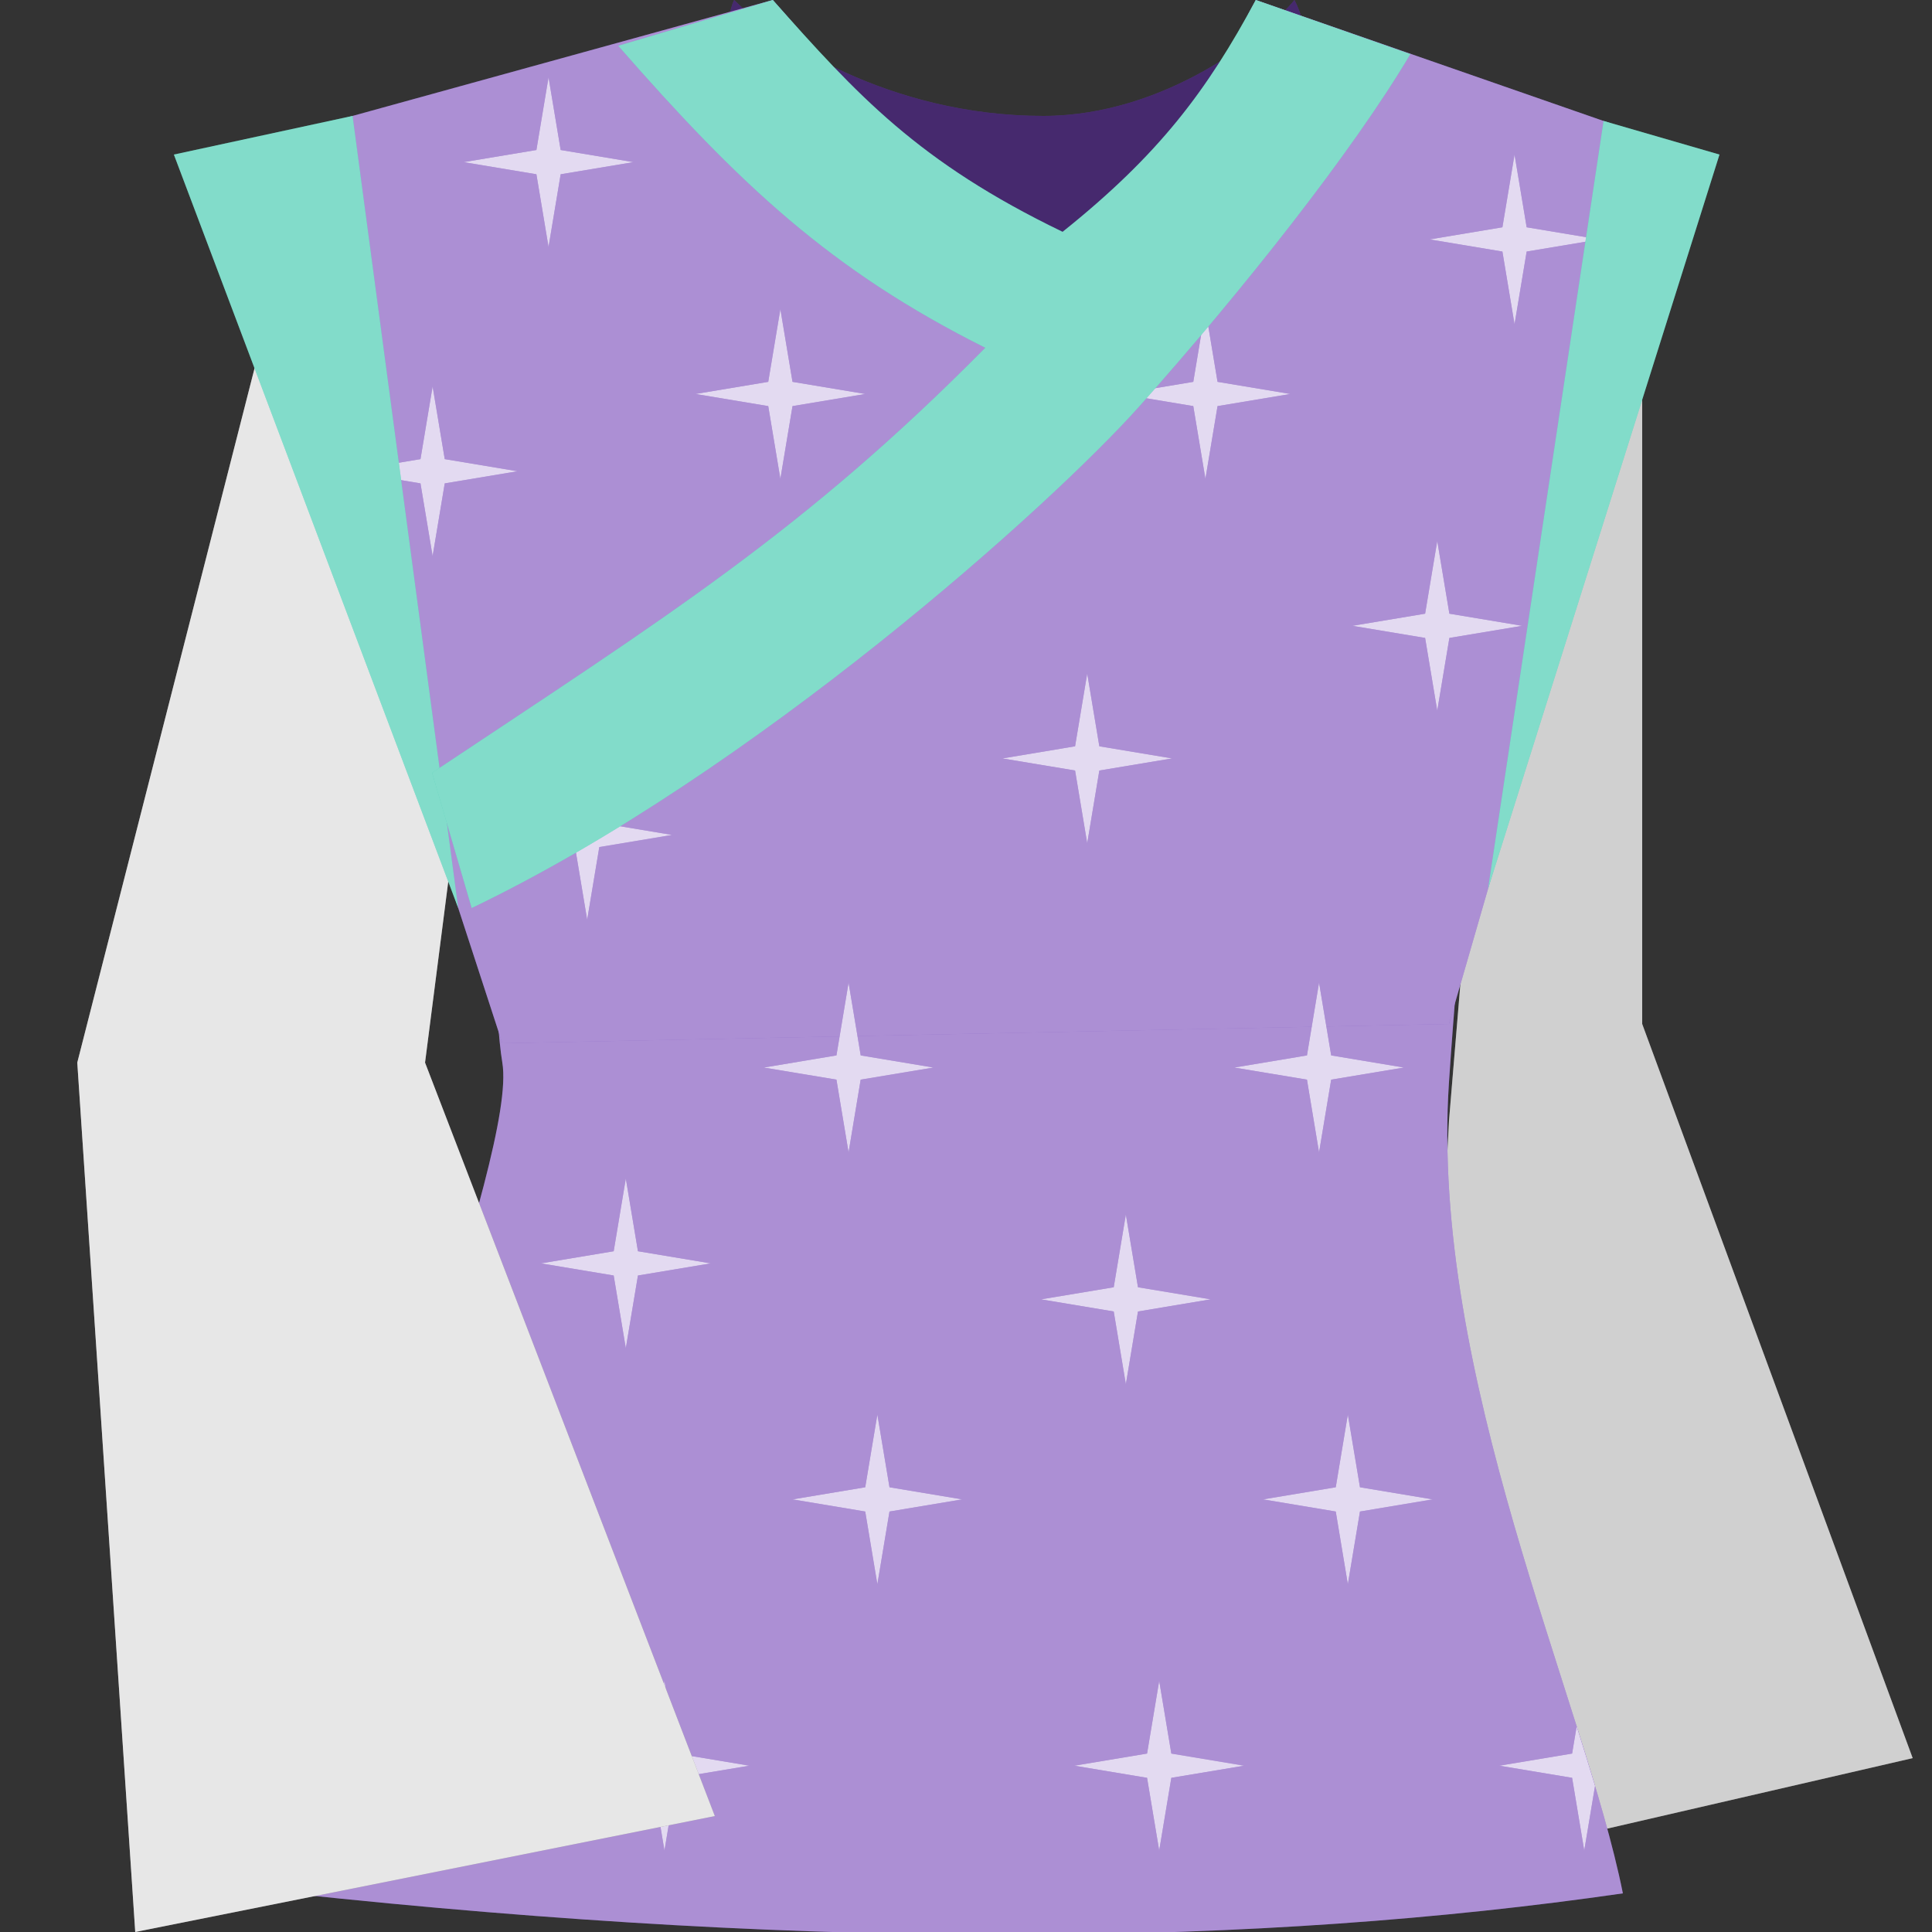 <svg fill="none" viewBox="0 0 50 50" id="royal_nature_robe_top" xmlns="http://www.w3.org/2000/svg"><rect x="0" y="0" width="50" height="50" fill="#333333" stroke="none"/><g clip-path="url(#auoa)"><path d="M42.5 6 39 11l-1.5 18-1 19.5 13-3-7-19V6Z" fill="#898989"/><path d="M42.5 6 39 11l-1.5 18-1 19.5 13-3-7-19V6Z" fill="#fff" fill-opacity=".6"/><path d="M27 3c-4 0-7-2-8-3-1 2 1.8 18.1 9 18.5 7.2.4 6.833-16 5.5-18.5-.667.833-3.3 3-6.5 3Z" fill="#7445B8"/><path d="M27 3c-4 0-7-2-8-3-1 2 1.8 18.1 9 18.5 7.2.4 6.833-16 5.5-18.5-.667.833-3.3 3-6.5 3Z" fill="#000" fill-opacity=".4"/><path d="M37.5 28c.5-7.5 2-20.5 3.5-24.5L35 4c-2 3.5-12 4.5-19.5 0H9c4 12.5 3.6 21.1 4 23.5.4 2.4-4 13-5.5 21.5 14 1.5 25.105 1.358 34.5 0-1-5-5.005-13.417-4.5-21Z" fill="#7445B8"/><path d="M37.5 28c.5-7.5 2-20.5 3.5-24.5L35 4c-2 3.5-12 4.5-19.5 0H9c4 12.5 3.6 21.1 4 23.5.4 2.4-4 13-5.5 21.5 14 1.5 25.105 1.358 34.5 0-1-5-5.005-13.417-4.5-21Z" fill="#fff" fill-opacity=".4"/><path fill-rule="evenodd" clip-rule="evenodd" d="m40.804 44.676-.118.706-1.882.314 1.882.314.314 1.882.28-1.675c-.149-.496-.309-1.01-.476-1.541ZM15.882 32.382l.314-1.882.314 1.882 1.882.314-1.882.314-.314 1.882-.314-1.882L14 32.696l1.882-.314Zm6.824 4.226-.314 1.882-1.882.314 1.882.314.314 1.882.314-1.882 1.882-.314-1.882-.314-.314-1.882Zm12.176 0-.313 1.882-1.883.314 1.883.314.313 1.882.314-1.882 1.882-.314-1.882-.314-.314-1.882ZM30 43.5l-.314 1.882-1.882.314 1.882.314.314 1.882.314-1.882 1.882-.314-1.882-.314L30 43.5Zm-13.118 1.882.314-1.882.314 1.882 1.882.314-1.882.314-.314 1.882-.314-1.882L15 45.696l1.882-.314Z" fill="#7445B8"/><path fill-rule="evenodd" clip-rule="evenodd" d="m40.804 44.676-.118.706-1.882.314 1.882.314.314 1.882.28-1.675c-.149-.496-.309-1.01-.476-1.541ZM15.882 32.382l.314-1.882.314 1.882 1.882.314-1.882.314-.314 1.882-.314-1.882L14 32.696l1.882-.314Zm6.824 4.226-.314 1.882-1.882.314 1.882.314.314 1.882.314-1.882 1.882-.314-1.882-.314-.314-1.882Zm12.176 0-.313 1.882-1.883.314 1.883.314.313 1.882.314-1.882 1.882-.314-1.882-.314-.314-1.882ZM30 43.5l-.314 1.882-1.882.314 1.882.314.314 1.882.314-1.882 1.882-.314-1.882-.314L30 43.5Zm-13.118 1.882.314-1.882.314 1.882 1.882.314-1.882.314-.314 1.882-.314-1.882L15 45.696l1.882-.314Z" fill="#fff" fill-opacity=".8"/><path d="m28.823 33.314.314-1.883.314 1.883 1.882.313-1.882.314-.314 1.883-.314-1.883-1.882-.314 1.883-.313Z" fill="#7445B8"/><path d="m28.823 33.314.314-1.883.314 1.883 1.882.313-1.882.314-.314 1.883-.314-1.883-1.882-.314 1.883-.313Z" fill="#fff" fill-opacity=".8"/><path d="M20.882 14.882 21.196 13l.314 1.882 1.882.314-1.882.314-.314 1.882-.314-1.882L19 15.196l1.882-.314Z" fill="#7445B8"/><path d="M20.882 14.882 21.196 13l.314 1.882 1.882.314-1.882.314-.314 1.882-.314-1.882L19 15.196l1.882-.314Z" fill="#fff" fill-opacity=".8"/><path d="M2 27.5 8 4l5.5 4L11 27.5 18.5 47l-15 3L2 27.5Z" fill="#898989"/><path d="M2 27.5 8 4l5.5 4L11 27.5 18.5 47l-15 3L2 27.5Z" fill="#fff" fill-opacity=".8"/><path d="M20 0 5.5 4 13 27l24.5-.5L44 4 32.5 0c-1.262 2.346-2.287 4.57-5 6.5C23.762 4.695 22.187 2.46 20 0Z" fill="#7445B8"/><path d="M20 0 5.5 4 13 27l24.5-.5L44 4 32.5 0c-1.262 2.346-2.287 4.57-5 6.5C23.762 4.695 22.187 2.46 20 0Z" fill="#fff" fill-opacity=".4"/><path d="M38.882 5.882 39.196 4l.314 1.882 1.882.314-1.882.314-.314 1.882-.314-1.882L37 6.196l1.882-.314Z" fill="#7445B8"/><path d="M38.882 5.882 39.196 4l.314 1.882 1.882.314-1.882.314-.314 1.882-.314-1.882L37 6.196l1.882-.314Z" fill="#fff" fill-opacity=".8"/><path d="m33.824 27.314.313-1.883.314 1.883 1.882.314-1.882.313-.314 1.883-.313-1.883-1.883-.313 1.883-.314Z" fill="#7445B8"/><path d="m33.824 27.314.313-1.883.314 1.883 1.882.314-1.882.313-.314 1.883-.313-1.883-1.883-.313 1.883-.314Z" fill="#fff" fill-opacity=".8"/><path d="m21.647 27.314.314-1.883.314 1.883 1.882.314-1.883.313-.313 1.883-.314-1.883-1.882-.313 1.882-.314Z" fill="#7445B8"/><path d="m21.647 27.314.314-1.883.314 1.883 1.882.314-1.883.313-.313 1.883-.314-1.883-1.882-.313 1.882-.314Z" fill="#fff" fill-opacity=".8"/><path d="m27.823 19.314.314-1.883.314 1.883 1.882.314-1.882.313-.314 1.883-.314-1.883-1.882-.313 1.883-.314Z" fill="#7445B8"/><path d="m27.823 19.314.314-1.883.314 1.883 1.882.314-1.882.313-.314 1.883-.314-1.883-1.882-.313 1.883-.314Z" fill="#fff" fill-opacity=".8"/><path d="m14.882 21.294.314-1.882.314 1.882 1.882.314-1.882.314-.314 1.882-.314-1.882L13 21.608l1.882-.314Z" fill="#7445B8"/><path d="m14.882 21.294.314-1.882.314 1.882 1.882.314-1.882.314-.314 1.882-.314-1.882L13 21.608l1.882-.314Z" fill="#fff" fill-opacity=".8"/><path d="M36.882 15.882 37.196 14l.314 1.882 1.882.314-1.882.314-.314 1.882-.314-1.882L35 16.196l1.882-.314Z" fill="#7445B8"/><path d="M36.882 15.882 37.196 14l.314 1.882 1.882.314-1.882.314-.314 1.882-.314-1.882L35 16.196l1.882-.314Z" fill="#fff" fill-opacity=".8"/><path d="M19.882 9.882 20.196 8l.314 1.882 1.882.314-1.882.314-.314 1.882-.314-1.882L18 10.196l1.882-.314Z" fill="#7445B8"/><path d="M19.882 9.882 20.196 8l.314 1.882 1.882.314-1.882.314-.314 1.882-.314-1.882L18 10.196l1.882-.314Z" fill="#fff" fill-opacity=".8"/><path d="M10.882 11.882 11.196 10l.314 1.882 1.882.314-1.882.314-.314 1.882-.314-1.882L9 12.196l1.882-.314Z" fill="#7445B8"/><path d="M10.882 11.882 11.196 10l.314 1.882 1.882.314-1.882.314-.314 1.882-.314-1.882L9 12.196l1.882-.314Z" fill="#fff" fill-opacity=".8"/><path d="M13.882 3.882 14.196 2l.314 1.882 1.882.314-1.882.314-.314 1.882-.314-1.882L12 4.196l1.882-.314Z" fill="#7445B8"/><path d="M13.882 3.882 14.196 2l.314 1.882 1.882.314-1.882.314-.314 1.882-.314-1.882L12 4.196l1.882-.314Z" fill="#fff" fill-opacity=".8"/><path d="M30.882 9.882 31.196 8l.314 1.882 1.882.314-1.882.314-.314 1.882-.314-1.882L29 10.196l1.882-.314Z" fill="#7445B8"/><path d="M30.882 9.882 31.196 8l.314 1.882 1.882.314-1.882.314-.314 1.882-.314-1.882L29 10.196l1.882-.314Z" fill="#fff" fill-opacity=".8"/><path d="M9.125 3 4.5 4l7.359 19.5L9.125 3Z" fill="#2FC4A7"/><path d="M9.125 3 4.5 4l7.359 19.5L9.125 3Z" fill="#fff" fill-opacity=".4"/><path d="m44.5 4-3-.87L38.511 23 44.5 4Z" fill="#2FC4A7"/><path d="m44.5 4-3-.87L38.511 23 44.5 4Z" fill="#fff" fill-opacity=".4"/><path d="M27.5 6C23.76 4.195 22.187 2.46 20 0l-4 1.185C19.142 4.776 21.5 7 25.5 9c-4.695 4.75-8.236 6.952-14.317 11l1.024 3.5c7.293-3.5 15-10.426 17.293-13 2.634-2.957 5.5-6.567 7-9.1l-4-1.4c-1.262 2.346-2.5 4-5 6Z" fill="#2FC4A7"/><path d="M27.5 6C23.76 4.195 22.187 2.46 20 0l-4 1.185C19.142 4.776 21.5 7 25.5 9c-4.695 4.75-8.236 6.952-14.317 11l1.024 3.5c7.293-3.5 15-10.426 17.293-13 2.634-2.957 5.5-6.567 7-9.1l-4-1.4c-1.262 2.346-2.5 4-5 6Z" fill="#fff" fill-opacity=".4"/></g><defs><clipPath id="auoa"><path fill="#fff" d="M0 0h50v50H0z"/></clipPath></defs></svg>